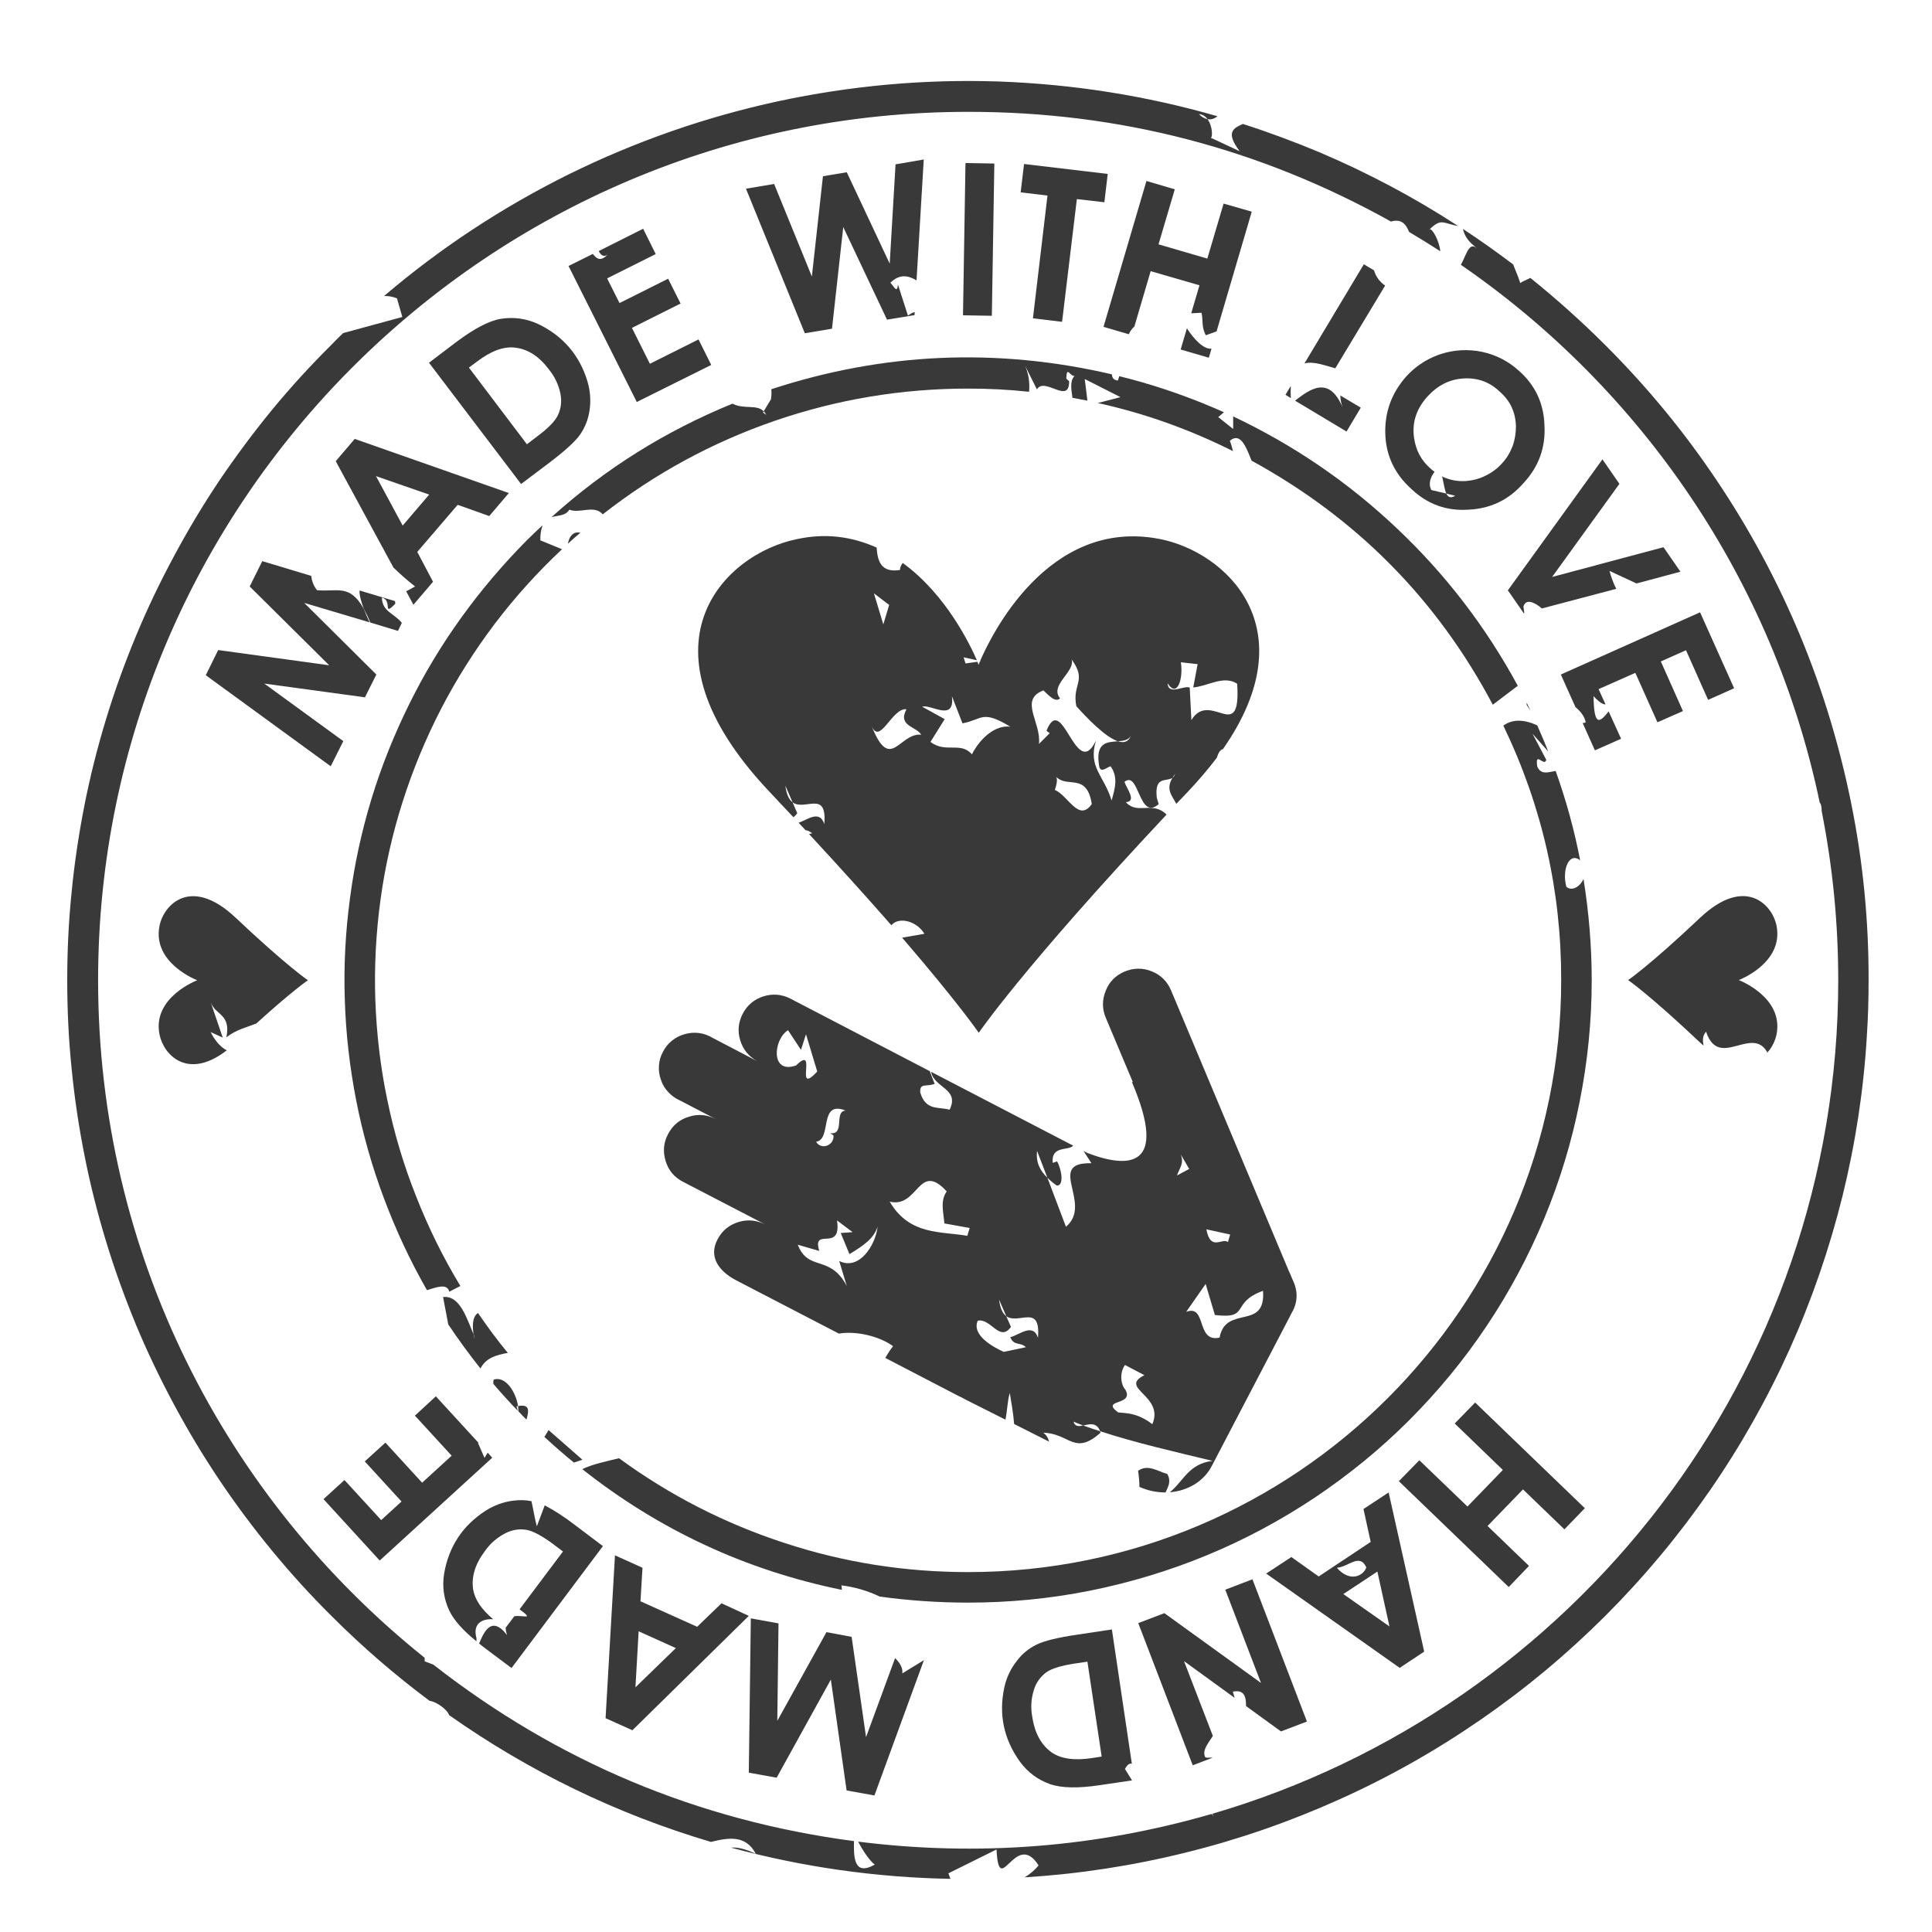 <svg xmlns="http://www.w3.org/2000/svg" xmlns:xlink="http://www.w3.org/1999/xlink" width="60" zoomAndPan="magnify" viewBox="0 0 45 45" height="60" preserveAspectRatio="xMidYMid meet" version="1.0"><defs><clipPath id="1e13a5d3e7"><path d="M 1.547 1 L 43.547 1 L 43.547 44 L 1.547 44 Z M 1.547 1 " clip-rule="nonzero"/></clipPath></defs><path fill="#393939" d="M 4.906 24.039 L 5.188 24.168 L 4.91 23.352 C 5.023 23.648 5.383 23.621 5.273 24.16 C 5.512 23.977 5.754 23.926 5.969 23.84 C 6.812 23.074 7.172 22.832 7.172 22.832 C 7.172 22.832 6.68 22.5 5.488 21.375 C 4.457 20.402 3.816 21.059 3.715 21.566 C 3.543 22.434 4.594 22.832 4.594 22.832 C 4.594 22.832 3.543 23.227 3.715 24.094 C 3.809 24.57 4.371 25.168 5.281 24.465 C 5.145 24.391 5.016 24.258 4.906 24.039 Z M 4.906 24.039 " fill-opacity="1" fill-rule="nonzero"/><path fill="#393939" d="M 39.605 24.289 C 39.633 24.312 39.656 24.332 39.68 24.355 C 39.656 24.23 39.652 24.125 39.738 24.031 C 39.91 24.547 40.238 24.414 40.555 24.332 C 40.793 24.273 41.02 24.242 41.168 24.52 L 41.18 24.508 L 41.172 24.488 L 41.191 24.488 C 41.285 24.371 41.348 24.238 41.379 24.094 C 41.551 23.227 40.5 22.828 40.5 22.828 C 40.496 22.828 41.551 22.434 41.379 21.562 C 41.277 21.055 40.637 20.402 39.605 21.371 C 38.414 22.496 37.922 22.828 37.922 22.828 C 37.922 22.828 38.414 23.164 39.605 24.289 Z M 39.605 24.289 " fill-opacity="1" fill-rule="nonzero"/><path fill="#393939" d="M 11.828 31.512 C 11.582 31.215 11.352 30.902 11.133 30.582 C 10.984 30.68 11.008 30.941 11.031 31.082 C 11.031 31.086 11.035 31.09 11.039 31.094 C 11.07 31.215 11.051 31.176 11.031 31.082 C 10.879 30.73 10.715 30.16 10.32 30.211 L 10.441 30.848 C 10.676 31.199 10.926 31.543 11.191 31.875 C 11.316 31.629 11.559 31.559 11.828 31.512 Z M 11.828 31.512 " fill-opacity="1" fill-rule="nonzero"/><path fill="#393939" d="M 35.016 16.902 C 35.918 18.773 36.367 20.754 36.363 22.832 C 36.363 30.434 30.168 36.617 22.551 36.617 C 21.086 36.617 19.66 36.395 18.27 35.938 C 16.879 35.484 15.598 34.828 14.418 33.965 C 14.121 34.039 13.816 34.098 13.562 34.219 C 15.355 35.637 17.371 36.574 19.609 37.031 C 19.609 36.996 19.605 36.961 19.598 36.926 C 19.91 36.965 20.207 37.051 20.492 37.188 C 21.176 37.281 21.859 37.328 22.547 37.328 C 23.5 37.328 24.445 37.238 25.383 37.051 C 26.316 36.863 27.227 36.59 28.105 36.227 C 28.988 35.863 29.824 35.414 30.617 34.887 C 31.41 34.355 32.145 33.758 32.82 33.082 C 33.492 32.41 34.098 31.676 34.625 30.887 C 35.156 30.094 35.602 29.258 35.969 28.379 C 36.332 27.5 36.609 26.594 36.793 25.66 C 36.98 24.727 37.074 23.781 37.074 22.832 C 37.074 22.039 37.008 21.254 36.883 20.473 C 36.801 20.656 36.613 20.766 36.484 20.656 C 36.375 20.262 36.547 19.832 36.805 20.039 C 36.668 19.328 36.477 18.637 36.234 17.957 C 36.062 17.984 35.895 18.059 35.805 17.852 C 35.75 17.473 35.965 17.875 36.016 17.699 L 35.695 17.09 L 36.062 17.504 C 35.98 17.297 35.895 17.098 35.805 16.895 C 35.453 16.734 35.199 16.766 35.016 16.902 Z M 35.016 16.902 " fill-opacity="1" fill-rule="nonzero"/><path fill="#393939" d="M 13.227 12.664 C 13.32 12.578 13.418 12.492 13.516 12.41 C 13.348 12.367 13.258 12.5 13.227 12.664 Z M 13.227 12.664 " fill-opacity="1" fill-rule="nonzero"/><path fill="#393939" d="M 35.648 16.555 C 35.617 16.492 35.59 16.43 35.559 16.367 C 35.559 16.383 35.559 16.402 35.559 16.418 Z M 35.648 16.555 " fill-opacity="1" fill-rule="nonzero"/><path fill="#393939" d="M 10.465 30.086 L 10.723 29.953 C 10.316 29.281 9.973 28.582 9.688 27.855 C 9.398 27.125 9.176 26.379 9.02 25.613 C 8.859 24.848 8.77 24.07 8.742 23.289 C 8.715 22.508 8.758 21.73 8.863 20.953 C 8.969 20.18 9.141 19.418 9.379 18.672 C 9.617 17.926 9.914 17.207 10.273 16.512 C 10.633 15.816 11.051 15.156 11.523 14.531 C 11.996 13.906 12.52 13.328 13.09 12.793 L 12.586 12.586 C 12.582 12.465 12.598 12.348 12.637 12.234 C 12.516 12.348 12.395 12.461 12.277 12.578 C 11.719 13.141 11.207 13.742 10.746 14.383 C 10.281 15.027 9.875 15.703 9.527 16.41 C 9.176 17.121 8.883 17.852 8.652 18.609 C 8.422 19.367 8.254 20.137 8.152 20.922 C 8.047 21.703 8.004 22.492 8.031 23.281 C 8.055 24.074 8.145 24.855 8.297 25.633 C 8.449 26.41 8.664 27.168 8.941 27.906 C 9.219 28.648 9.551 29.363 9.945 30.051 C 10.203 29.969 10.414 29.895 10.465 30.086 Z M 10.465 30.086 " fill-opacity="1" fill-rule="nonzero"/><path fill="#393939" d="M 13.262 11.871 C 13.504 11.969 13.844 11.75 14.039 11.98 C 15.25 11.031 16.586 10.305 18.047 9.801 C 19.504 9.301 21.004 9.051 22.547 9.051 C 23.023 9.051 23.496 9.074 23.969 9.125 C 23.988 8.918 23.961 8.719 23.879 8.523 L 24.152 9.07 C 24.328 8.766 24.91 9.438 24.902 8.879 L 24.836 8.82 C 24.844 8.496 24.93 8.785 25.031 8.754 C 24.914 8.867 24.953 9.078 24.98 9.266 C 25.098 9.289 25.215 9.309 25.328 9.332 L 25.266 8.828 L 26.098 9.25 L 25.57 9.387 C 26.668 9.629 27.715 10.004 28.719 10.508 C 28.699 10.426 28.676 10.344 28.645 10.266 C 28.898 10.055 29.027 10.422 29.152 10.73 C 31.594 12.066 33.469 13.957 34.77 16.414 L 35.352 15.973 C 34.609 14.602 33.672 13.379 32.539 12.309 C 31.406 11.234 30.133 10.367 28.723 9.699 L 28.723 9.992 L 28.375 9.715 L 28.508 9.602 C 27.922 9.34 27.32 9.117 26.707 8.934 C 26.707 8.938 26.707 8.941 26.707 8.949 L 26.695 8.93 C 26.488 8.871 26.277 8.812 26.07 8.762 L 26.039 8.863 C 25.949 8.855 25.902 8.809 25.898 8.719 C 23.219 8.094 20.574 8.211 17.965 9.066 C 17.973 9.145 17.969 9.223 17.957 9.301 L 17.789 9.578 C 17.812 9.605 17.832 9.633 17.848 9.664 L 17.773 9.609 L 17.789 9.582 C 17.629 9.41 17.328 9.543 17.062 9.402 C 15.5 10.039 14.094 10.918 12.844 12.047 C 12.992 12 13.168 12.023 13.262 11.871 Z M 13.262 11.871 " fill-opacity="1" fill-rule="nonzero"/><path fill="#393939" d="M 12.777 33.309 L 12.68 33.469 C 12.906 33.676 13.133 33.875 13.367 34.066 L 13.566 34 Z M 12.777 33.309 " fill-opacity="1" fill-rule="nonzero"/><path fill="#393939" d="M 12.066 32.75 C 12.02 32.434 11.781 32.043 11.5 32.133 C 11.488 32.164 11.488 32.199 11.492 32.234 C 11.672 32.445 11.863 32.656 12.059 32.859 L 12.031 32.758 Z M 12.066 32.75 " fill-opacity="1" fill-rule="nonzero"/><path fill="#393939" d="M 12.066 32.75 C 12.07 32.793 12.074 32.832 12.074 32.871 C 12.137 32.938 12.199 33.004 12.262 33.066 C 12.32 32.863 12.348 32.699 12.066 32.75 Z M 12.066 32.75 " fill-opacity="1" fill-rule="nonzero"/><g clip-path="url(#1e13a5d3e7)"><path fill="#393939" d="M 43.484 24.105 C 43.512 23.684 43.523 23.258 43.523 22.832 C 43.527 21.457 43.395 20.094 43.125 18.746 C 42.855 17.398 42.461 16.086 41.934 14.816 C 41.406 13.547 40.758 12.34 39.992 11.199 C 39.227 10.055 38.355 9 37.379 8.027 C 36.828 7.477 36.25 6.961 35.645 6.473 C 35.559 6.52 35.469 6.547 35.41 6.594 C 35.355 6.414 35.285 6.277 35.246 6.16 C 34.863 5.871 34.473 5.594 34.074 5.332 C 34.137 5.602 34.312 5.695 34.414 5.801 C 34.223 5.605 34.164 5.914 34.027 6.168 C 38.242 9.07 41.309 13.527 42.387 18.703 L 42.406 18.719 C 42.422 18.77 42.43 18.824 42.43 18.879 C 42.43 18.883 42.43 18.887 42.43 18.891 C 42.688 20.191 42.816 21.504 42.816 22.832 C 42.816 32.012 36.652 39.785 28.238 42.246 C 28.246 42.266 28.258 42.285 28.266 42.305 L 28.223 42.25 C 25.523 43.031 22.777 43.246 19.988 42.895 C 20.098 43.109 20.262 43.348 20.375 43.43 C 19.887 43.707 19.883 43.258 19.891 42.883 C 16.25 42.402 12.984 41.031 10.094 38.773 L 9.891 38.695 L 9.891 38.613 C 5.254 34.902 2.285 29.207 2.285 22.832 C 2.285 11.68 11.375 2.605 22.547 2.605 C 26.055 2.602 29.336 3.453 32.398 5.16 C 32.637 5.09 32.746 5.215 32.82 5.402 C 33.066 5.547 33.309 5.699 33.547 5.852 C 33.527 5.621 33.367 5.324 33.301 5.34 L 33.281 5.359 C 33.285 5.348 33.293 5.34 33.301 5.34 C 33.566 5.078 33.609 5.199 33.965 5.266 C 32.934 4.594 31.848 4.02 30.715 3.539 C 30.133 3.297 29.547 3.078 28.949 2.887 C 28.738 2.984 28.531 3.07 28.875 3.523 L 28.199 3.207 C 28.199 3.207 28.195 3.207 28.191 3.203 L 28.199 3.207 C 28.246 3.215 28.25 2.941 28.125 2.777 C 28.047 2.758 27.98 2.719 27.926 2.656 C 28.012 2.668 28.078 2.707 28.125 2.777 C 28.215 2.789 28.289 2.766 28.355 2.707 C 26.691 2.227 24.992 1.961 23.262 1.898 C 21.527 1.84 19.816 1.996 18.121 2.359 C 16.426 2.727 14.805 3.293 13.25 4.059 C 11.699 4.828 10.262 5.773 8.945 6.895 C 9.051 6.891 9.148 6.91 9.246 6.949 L 9.371 7.383 L 7.992 7.758 C 7.898 7.848 7.809 7.938 7.719 8.031 C 7.23 8.516 6.77 9.02 6.332 9.551 C 5.898 10.082 5.488 10.633 5.105 11.199 C 4.723 11.77 4.371 12.359 4.047 12.965 C 3.723 13.566 3.426 14.188 3.164 14.82 C 2.902 15.453 2.668 16.098 2.469 16.754 C 2.27 17.41 2.102 18.074 1.969 18.746 C 1.836 19.422 1.734 20.098 1.668 20.781 C 1.598 21.465 1.566 22.148 1.566 22.832 C 1.566 23.52 1.598 24.203 1.668 24.887 C 1.734 25.566 1.836 26.246 1.969 26.918 C 2.102 27.59 2.27 28.254 2.469 28.91 C 2.668 29.566 2.902 30.211 3.164 30.848 C 3.426 31.48 3.723 32.098 4.047 32.703 C 4.371 33.309 4.723 33.895 5.105 34.465 C 5.488 35.035 5.898 35.586 6.332 36.113 C 6.77 36.645 7.23 37.152 7.719 37.637 C 8.434 38.352 9.195 39.012 10.008 39.617 L 10.012 39.617 C 10.145 39.633 10.406 39.797 10.461 39.949 C 12.332 41.266 14.363 42.25 16.559 42.902 C 16.957 42.805 17.367 42.727 17.605 43.18 C 17.352 43.059 17.172 43.023 17.027 43.035 C 18.699 43.488 20.402 43.73 22.137 43.762 L 22.09 43.633 L 23.211 43.078 C 23.27 44.258 23.648 42.598 24.191 43.449 C 24.098 43.562 23.988 43.652 23.867 43.727 C 25.133 43.648 26.379 43.457 27.609 43.152 C 28.844 42.848 30.035 42.434 31.191 41.914 C 32.348 41.395 33.449 40.773 34.492 40.051 C 35.535 39.332 36.504 38.523 37.398 37.629 C 38.297 36.73 39.102 35.762 39.824 34.719 C 40.543 33.68 41.164 32.578 41.684 31.426 C 42.203 30.27 42.613 29.078 42.918 27.848 C 43.219 26.621 43.41 25.375 43.484 24.109 L 43.473 24.094 Z M 43.484 24.105 " fill-opacity="1" fill-rule="nonzero"/></g><path fill="#393939" d="M 7.996 17.262 L 6.156 15.922 L 8.5 16.242 L 8.766 15.711 L 7.086 14.043 L 8.609 14.496 C 8.566 14.406 8.516 14.293 8.473 14.18 C 8.141 13.59 7.852 13.793 7.383 13.746 C 7.305 13.645 7.262 13.535 7.25 13.414 L 6.109 13.07 L 5.816 13.66 L 7.668 15.496 L 5.082 15.141 L 4.793 15.727 L 7.703 17.848 Z M 7.996 17.262 " fill-opacity="1" fill-rule="nonzero"/><path fill="#393939" d="M 8.895 13.918 C 9.152 13.988 8.902 14.375 9.207 14.062 C 9.207 14.043 9.203 14.02 9.199 14 L 8.375 13.754 C 8.367 13.859 8.414 14.02 8.473 14.18 C 8.531 14.285 8.582 14.391 8.625 14.5 L 9.27 14.695 L 9.359 14.508 C 9.188 14.289 8.898 14.246 8.895 13.918 Z M 8.895 13.918 " fill-opacity="1" fill-rule="nonzero"/><path fill="#393939" d="M 9.461 13.773 L 9.629 14.086 L 10.086 13.551 L 9.719 12.855 L 10.66 11.758 L 11.395 12.02 L 11.852 11.484 L 8.262 10.223 L 7.82 10.742 L 9.164 13.219 C 9.324 13.375 9.492 13.523 9.668 13.66 Z M 9.379 12.242 L 8.758 11.09 L 9.996 11.52 Z M 9.379 12.242 " fill-opacity="1" fill-rule="nonzero"/><path fill="#393939" d="M 12.785 10.785 C 13.152 10.508 13.391 10.289 13.504 10.133 C 13.625 9.961 13.699 9.773 13.73 9.57 C 13.766 9.34 13.75 9.113 13.684 8.887 C 13.5 8.273 13.113 7.824 12.535 7.547 C 12.258 7.418 11.965 7.379 11.664 7.426 C 11.387 7.473 11.043 7.656 10.629 7.965 L 9.992 8.449 L 12.137 11.273 Z M 11.105 8.426 C 11.438 8.172 11.738 8.062 12.004 8.098 C 12.297 8.133 12.559 8.301 12.785 8.605 C 12.922 8.773 13.012 8.965 13.055 9.176 C 13.086 9.348 13.07 9.508 12.996 9.668 C 12.93 9.809 12.77 9.973 12.523 10.156 L 12.273 10.348 L 10.922 8.562 Z M 11.105 8.426 " fill-opacity="1" fill-rule="nonzero"/><path fill="#393939" d="M 14.832 9.363 L 16.566 8.5 L 16.27 7.906 L 15.137 8.473 L 14.719 7.637 L 15.852 7.07 L 15.562 6.492 L 14.43 7.059 L 14.141 6.484 L 15.273 5.918 L 14.98 5.328 L 13.945 5.848 C 13.992 5.938 14.055 5.996 14.152 5.934 C 13.992 6.09 13.902 6.039 13.809 5.914 L 13.242 6.195 Z M 14.832 9.363 " fill-opacity="1" fill-rule="nonzero"/><path fill="#393939" d="M 19.379 7.656 L 19.641 5.289 L 20.66 7.445 L 21.301 7.34 L 21.305 7.266 C 21.246 7.285 21.195 7.316 21.148 7.352 L 20.914 6.625 C 20.898 6.863 20.809 6.648 20.738 6.586 C 20.953 6.375 21.152 6.414 21.348 6.531 L 21.516 3.715 L 20.859 3.828 L 20.723 6.141 L 19.723 4.012 L 19.168 4.105 L 18.91 6.441 L 18.031 4.285 L 17.375 4.395 L 18.746 7.762 Z M 19.379 7.656 " fill-opacity="1" fill-rule="nonzero"/><path fill="#393939" d="M 22.43 7.344 L 22.488 3.797 L 23.16 3.809 L 23.102 7.355 Z M 22.43 7.344 " fill-opacity="1" fill-rule="nonzero"/><path fill="#393939" d="M 24.059 7.414 L 24.738 7.496 L 25.082 4.637 L 25.723 4.711 L 25.801 4.051 L 23.852 3.82 L 23.773 4.48 L 24.398 4.555 Z M 24.059 7.414 " fill-opacity="1" fill-rule="nonzero"/><path fill="#393939" d="M 27.645 7.648 L 27.5 8.141 L 28.156 8.332 L 28.219 8.121 C 28.031 8.141 27.809 7.898 27.645 7.648 Z M 27.645 7.648 " fill-opacity="1" fill-rule="nonzero"/><path fill="#393939" d="M 26.422 7.605 L 26.801 6.316 L 27.938 6.645 L 27.746 7.297 L 27.984 7.285 C 28.027 7.43 27.977 7.609 28.086 7.809 L 28.336 7.719 L 29.156 4.93 L 28.5 4.742 L 28.121 6.023 L 26.984 5.691 L 27.363 4.41 L 26.703 4.215 L 25.703 7.613 L 26.293 7.785 C 26.32 7.719 26.363 7.656 26.422 7.605 Z M 26.422 7.605 " fill-opacity="1" fill-rule="nonzero"/><path fill="#393939" d="M 31.273 9.492 C 30.949 8.719 30.492 9.082 30.164 9.332 L 31.363 10.051 L 31.695 9.496 L 31.219 9.211 C 31.223 9.309 31.238 9.402 31.273 9.492 Z M 31.273 9.492 " fill-opacity="1" fill-rule="nonzero"/><path fill="#393939" d="M 30.066 8.988 L 29.941 9.195 L 30.066 9.273 C 30.059 9.176 30.059 9.082 30.066 8.988 Z M 30.066 8.988 " fill-opacity="1" fill-rule="nonzero"/><path fill="#393939" d="M 30.383 8.465 C 30.602 8.406 30.887 8.523 31.102 8.578 L 32.262 6.652 C 32.133 6.562 32.047 6.445 32.004 6.297 L 31.766 6.156 Z M 30.383 8.465 " fill-opacity="1" fill-rule="nonzero"/><path fill="#393939" d="M 33.559 8.246 C 33.164 8.379 32.844 8.617 32.605 8.957 C 32.363 9.301 32.254 9.684 32.266 10.102 C 32.281 10.609 32.484 11.043 32.883 11.398 C 33.254 11.746 33.695 11.906 34.203 11.871 C 34.719 11.848 35.145 11.641 35.484 11.254 C 35.84 10.871 36.004 10.422 35.973 9.902 C 35.957 9.395 35.758 8.969 35.375 8.633 C 35.129 8.41 34.844 8.266 34.52 8.195 C 34.195 8.129 33.875 8.145 33.559 8.246 Z M 34.926 9.117 C 35.176 9.332 35.301 9.602 35.309 9.93 C 35.309 10.09 35.285 10.242 35.23 10.395 C 35.172 10.543 35.094 10.676 34.984 10.793 C 34.879 10.91 34.754 11.004 34.613 11.074 C 34.469 11.148 34.32 11.188 34.16 11.203 C 33.961 11.219 33.77 11.184 33.59 11.098 C 33.625 11.242 33.645 11.402 33.688 11.496 L 33.895 11.547 C 33.785 11.613 33.727 11.578 33.688 11.496 L 33.34 11.414 C 33.258 11.266 33.324 11.109 33.414 10.988 C 33.379 10.965 33.348 10.941 33.32 10.914 C 33.105 10.727 32.98 10.492 32.938 10.211 C 32.883 9.855 32.984 9.531 33.246 9.238 C 33.484 8.977 33.762 8.836 34.078 8.816 C 34.406 8.793 34.688 8.891 34.926 9.117 Z M 34.926 9.117 " fill-opacity="1" fill-rule="nonzero"/><path fill="#393939" d="M 35.492 14.285 L 35.504 14.281 C 35.5 14.238 35.492 14.188 35.484 14.129 C 35.539 13.938 35.734 14.02 35.914 14.172 L 37.645 13.715 C 37.578 13.582 37.527 13.441 37.488 13.297 L 38.117 13.59 L 39.141 13.316 L 38.746 12.746 L 36.152 13.438 L 37.719 11.27 L 37.324 10.699 L 35.121 13.75 Z M 35.492 14.285 " fill-opacity="1" fill-rule="nonzero"/><path fill="#393939" d="M 36.934 16.828 C 36.91 16.836 36.887 16.84 36.863 16.84 L 37.148 17.477 L 37.758 17.207 L 37.469 16.57 C 37.281 16.801 37.125 16.977 37.117 16.215 C 37.254 16.363 37.34 16.41 37.395 16.406 L 37.234 16.051 L 38.09 15.672 L 38.605 16.824 L 39.199 16.562 L 38.684 15.406 L 39.27 15.145 L 39.785 16.301 L 40.391 16.031 L 39.598 14.262 L 36.355 15.711 L 36.695 16.469 C 36.812 16.57 36.91 16.68 36.934 16.828 Z M 36.934 16.828 " fill-opacity="1" fill-rule="nonzero"/><path fill="#393939" d="M 33.883 33.156 L 35.004 34.238 L 34.18 35.09 L 33.059 34.012 L 32.582 34.5 L 35.141 36.965 L 35.613 36.473 L 34.648 35.543 L 35.473 34.691 L 36.438 35.621 L 36.914 35.129 L 34.359 32.668 Z M 33.883 33.156 " fill-opacity="1" fill-rule="nonzero"/><path fill="#393939" d="M 33.172 38.469 L 32.344 34.762 L 31.758 35.148 L 31.926 35.914 L 30.715 36.719 L 30.078 36.266 L 29.492 36.652 L 32.602 38.848 Z M 31.137 36.516 C 31.398 36.504 31.668 36.164 31.824 36.508 C 31.766 36.688 31.457 36.879 31.137 36.516 Z M 31.289 37.129 L 32.082 36.605 L 32.363 37.883 Z M 31.289 37.129 " fill-opacity="1" fill-rule="nonzero"/><path fill="#393939" d="M 28.07 40.926 C 28 40.77 28.125 40.625 28.25 40.434 L 27.578 38.691 L 28.758 39.547 L 28.715 39.402 C 28.984 39.348 29.023 39.52 29.023 39.738 L 29.836 40.328 L 30.441 40.098 L 29.172 36.785 L 28.539 37.027 L 29.371 39.199 L 27.121 37.574 L 26.512 37.805 L 27.781 41.117 L 28.242 40.941 C 28.176 40.93 28.113 40.957 28.07 40.926 Z M 28.07 40.926 " fill-opacity="1" fill-rule="nonzero"/><path fill="#393939" d="M 26.363 41.082 L 25.898 37.953 L 25.094 38.074 C 24.637 38.141 24.32 38.219 24.145 38.305 C 23.961 38.395 23.805 38.523 23.68 38.691 C 23.535 38.875 23.441 39.082 23.391 39.309 C 23.258 39.938 23.383 40.516 23.758 41.035 C 23.938 41.281 24.176 41.457 24.465 41.559 C 24.73 41.648 25.121 41.656 25.629 41.578 L 26.367 41.469 L 26.203 41.203 C 26.258 41.098 26.312 41.066 26.363 41.082 Z M 25.434 40.949 C 25.016 41.012 24.699 40.965 24.484 40.809 C 24.246 40.633 24.098 40.359 24.043 39.988 C 24.004 39.773 24.016 39.566 24.082 39.359 C 24.133 39.191 24.23 39.059 24.367 38.953 C 24.496 38.863 24.711 38.797 25.016 38.75 L 25.328 38.703 L 25.66 40.914 Z M 25.434 40.949 " fill-opacity="1" fill-rule="nonzero"/><path fill="#393939" d="M 20.848 38.621 L 20.172 40.461 L 19.836 38.125 L 19.25 38.016 L 18.105 40.082 L 18.133 37.812 L 17.488 37.695 L 17.441 41.289 L 18.09 41.406 L 19.352 39.121 L 19.719 41.703 L 20.367 41.82 L 21.52 38.668 L 21.016 38.977 C 21.035 38.855 20.961 38.73 20.848 38.621 Z M 20.848 38.621 " fill-opacity="1" fill-rule="nonzero"/><path fill="#393939" d="M 16.805 37.344 L 16.238 37.891 L 14.918 37.297 L 14.965 36.516 L 14.324 36.227 L 14.105 40.02 L 14.73 40.301 L 17.441 37.637 Z M 14.801 39.301 L 14.875 37.996 L 15.742 38.387 Z M 14.801 39.301 " fill-opacity="1" fill-rule="nonzero"/><path fill="#393939" d="M 12.688 35.062 L 12.504 35.551 C 12.457 35.383 12.426 35.176 12.379 34.965 C 12.242 34.938 12.102 34.934 11.961 34.953 C 11.73 34.98 11.516 35.059 11.316 35.184 C 10.777 35.531 10.453 36.02 10.344 36.656 C 10.297 36.957 10.336 37.246 10.469 37.523 C 10.574 37.738 10.781 37.973 11.098 38.23 C 11.098 38.207 11.098 38.184 11.098 38.156 C 11 37.801 11.25 37.699 11.488 37.715 C 11.215 37.488 11.059 37.254 11.02 37.02 C 10.977 36.727 11.066 36.43 11.293 36.129 C 11.418 35.949 11.578 35.812 11.773 35.711 C 11.926 35.633 12.09 35.605 12.262 35.633 C 12.414 35.66 12.613 35.766 12.863 35.949 L 13.113 36.137 L 12.102 37.484 C 12.453 37.746 12.195 37.613 11.98 37.645 L 11.777 37.914 C 11.781 37.973 11.793 38.031 11.809 38.086 C 11.43 37.578 11.242 38.086 11.16 38.281 C 11.195 38.312 11.234 38.34 11.273 38.371 L 11.914 38.852 L 14.043 36.012 L 13.395 35.523 C 13.172 35.352 12.938 35.195 12.688 35.062 Z M 12.688 35.062 " fill-opacity="1" fill-rule="nonzero"/><path fill="#393939" d="M 11.359 33.836 L 11.285 33.957 L 11.133 33.609 L 11.148 33.609 L 10.152 32.523 L 9.664 32.973 L 10.52 33.906 L 9.832 34.535 L 8.977 33.602 L 8.496 34.039 L 9.352 34.973 L 8.879 35.406 L 8.023 34.473 L 7.535 34.918 L 8.844 36.348 L 11.465 33.953 Z M 11.359 33.836 " fill-opacity="1" fill-rule="nonzero"/><path fill="#393939" d="M 30.086 29.758 C 30.07 29.711 30.047 29.66 30.023 29.613 L 27.277 23.07 C 27.188 22.859 27.039 22.711 26.828 22.625 C 26.617 22.539 26.406 22.543 26.195 22.629 C 25.984 22.719 25.836 22.867 25.754 23.078 C 25.668 23.289 25.668 23.5 25.758 23.711 L 26.387 25.207 L 26.363 25.199 C 27.227 27.223 26.281 27.219 25.328 26.855 L 25.238 26.809 L 25.422 27.094 C 24.344 27.066 25.469 28.039 24.828 28.574 L 24.395 27.43 C 24.242 27.285 24.121 27.09 24.156 26.809 L 24.395 27.43 C 24.461 27.496 24.535 27.559 24.613 27.613 C 24.785 27.629 24.734 27.25 24.621 27.051 L 24.52 27.086 C 24.477 26.672 24.891 26.812 24.996 26.684 L 21.688 24.965 C 21.75 25.336 22.363 25.359 22.117 25.848 C 21.871 25.773 21.562 25.883 21.434 25.445 C 21.422 25.215 21.566 25.32 21.77 25.246 L 21.656 24.949 L 18.406 23.258 C 18.203 23.156 17.996 23.141 17.781 23.207 C 17.566 23.277 17.406 23.41 17.301 23.609 C 17.195 23.812 17.176 24.02 17.242 24.234 C 17.309 24.449 17.441 24.609 17.641 24.719 L 16.602 24.176 C 16.504 24.117 16.398 24.078 16.285 24.062 C 16.172 24.047 16.062 24.055 15.953 24.086 C 15.84 24.117 15.742 24.168 15.652 24.238 C 15.562 24.312 15.492 24.398 15.441 24.5 C 15.387 24.598 15.355 24.707 15.348 24.82 C 15.34 24.934 15.355 25.043 15.395 25.152 C 15.43 25.262 15.488 25.355 15.566 25.438 C 15.645 25.523 15.734 25.586 15.84 25.633 L 16.672 26.066 C 16.469 25.961 16.258 25.941 16.043 26.012 C 15.824 26.078 15.664 26.215 15.559 26.418 C 15.453 26.617 15.438 26.828 15.504 27.043 C 15.57 27.262 15.707 27.422 15.91 27.527 L 17.824 28.52 C 17.621 28.418 17.41 28.398 17.195 28.465 C 16.977 28.535 16.816 28.668 16.711 28.871 C 16.5 29.273 16.742 29.609 17.145 29.82 L 19.539 31.062 C 19.961 30.992 20.5 31.133 20.801 31.355 C 20.734 31.441 20.676 31.531 20.621 31.629 L 22.297 32.5 C 22.328 32.516 22.355 32.531 22.387 32.543 C 22.418 32.559 22.457 32.582 22.496 32.602 L 23.418 33.066 C 23.461 32.879 23.465 32.617 23.52 32.445 C 23.551 32.641 23.602 32.91 23.621 33.168 L 24.434 33.578 C 24.414 33.492 24.371 33.422 24.301 33.371 C 24.918 33.387 25.02 33.914 25.633 33.371 C 25.629 33.359 25.625 33.348 25.625 33.336 C 25.488 33.293 25.359 33.25 25.23 33.203 C 25.129 33.223 25.039 33.234 25.004 33.113 C 25.078 33.145 25.152 33.172 25.23 33.203 C 25.375 33.172 25.539 33.117 25.625 33.336 C 26.453 33.609 27.406 33.824 28.242 34.027 C 27.68 34.094 27.566 34.504 27.246 34.758 C 27.664 34.723 28.039 34.508 28.227 34.141 L 30.035 30.68 C 30.047 30.656 30.059 30.633 30.07 30.609 C 30.219 30.367 30.242 30.117 30.129 29.855 Z M 19.695 25.867 C 19.418 25.887 19.691 26.434 19.34 26.395 L 19.414 26.449 C 19.43 26.684 19.125 26.793 19.008 26.594 C 19.387 26.539 19.059 25.617 19.695 25.867 Z M 18.355 23.996 L 18.656 24.453 L 18.773 24.09 L 19.035 24.957 C 18.48 25.559 19.062 24.305 18.543 24.816 C 17.93 25.031 18.02 24.195 18.355 23.996 Z M 19.547 29.371 L 19.723 29.953 C 19.328 29.207 18.828 29.629 18.582 28.992 L 19.082 29.137 C 18.906 28.555 19.609 29.191 19.496 28.426 L 19.859 28.699 L 19.582 28.719 L 19.785 29.211 C 20.121 29.008 20.355 28.844 20.441 28.57 C 20.398 28.988 20.02 29.605 19.547 29.371 Z M 22.531 28.785 C 21.941 28.676 21.184 28.785 20.723 27.988 C 21.391 28.152 21.391 27.031 22.051 27.75 C 21.891 27.969 21.98 28.258 21.996 28.496 L 22.586 28.602 Z M 24.176 31.16 C 24.059 30.797 23.734 31.102 23.531 31.145 C 23.621 31.359 23.762 31.25 23.895 31.379 L 23.379 31.488 C 23.148 31.383 22.625 31.105 22.773 30.762 C 23.078 30.695 23.285 31.273 23.547 30.906 L 23.438 30.656 C 23.359 30.598 23.297 30.484 23.27 30.27 L 23.438 30.656 C 23.723 30.863 24.246 30.352 24.176 31.16 Z M 26.84 33.172 C 26.484 32.898 26.211 32.918 26.043 32.898 C 25.613 32.574 26.438 32.754 26.207 32.359 C 26.137 32.305 26.047 32.012 26.203 31.793 L 26.656 32.031 C 26.039 32.336 27.129 32.504 26.84 33.172 Z M 28.652 28.754 L 28.602 28.93 C 28.465 28.82 28.199 29.16 28.098 28.633 Z M 27.5 26.887 L 27.699 27.227 L 27.414 27.379 C 27.473 27.207 27.586 27.098 27.5 26.887 Z M 28.406 31.156 C 27.848 31.277 28.117 30.375 27.629 30.555 L 28.082 29.906 L 28.297 30.629 C 29.137 30.73 28.645 30.344 29.418 30.066 C 29.488 31.004 28.551 30.379 28.406 31.156 Z M 28.406 31.156 " fill-opacity="1" fill-rule="nonzero"/><path fill="#393939" d="M 27.188 34.332 C 26.949 34.262 26.734 34.098 26.508 34.258 C 26.527 34.383 26.539 34.508 26.539 34.633 C 26.734 34.719 26.938 34.762 27.148 34.762 C 27.211 34.621 27.285 34.5 27.188 34.332 Z M 27.188 34.332 " fill-opacity="1" fill-rule="nonzero"/><path fill="#393939" d="M 18.48 19.035 C 18.516 19.008 18.543 18.977 18.57 18.941 L 18.461 18.688 C 18.383 18.629 18.32 18.516 18.293 18.301 L 18.461 18.688 C 18.746 18.898 19.27 18.387 19.199 19.195 C 19.094 18.855 18.805 19.094 18.602 19.164 L 18.762 19.336 C 18.82 19.344 18.871 19.371 18.918 19.41 L 18.844 19.426 C 19.613 20.258 20.246 20.961 20.762 21.551 C 20.938 21.34 21.359 21.457 21.531 21.75 L 21.012 21.84 C 22.336 23.379 22.797 24.055 22.797 24.055 C 22.797 24.059 23.809 22.559 27.172 18.973 C 26.84 18.645 26.496 18.988 26.223 18.684 C 26.488 18.668 26.234 18.355 26.191 18.211 C 26.535 17.93 26.523 19.137 26.988 18.73 L 26.859 18.293 L 26.945 18.582 C 26.883 18.066 27.168 18.215 27.309 18.117 C 27.328 18.086 27.348 18.055 27.371 18.027 C 27.359 18.062 27.34 18.094 27.309 18.117 C 27.141 18.398 27.309 18.539 27.398 18.723 C 27.484 18.633 27.574 18.543 27.66 18.449 C 27.902 18.195 28.129 17.93 28.34 17.652 C 28.383 17.52 28.43 17.457 28.484 17.449 C 30.465 14.613 28.543 12.855 27.016 12.555 C 24.391 12.039 23.059 14.863 22.828 15.398 L 22.855 15.402 L 22.824 15.406 C 22.805 15.457 22.793 15.484 22.793 15.484 C 22.793 15.484 22.785 15.461 22.766 15.414 L 22.488 15.453 L 22.445 15.309 L 22.754 15.379 C 22.598 15.023 22.039 13.848 21.027 13.113 C 20.988 13.16 20.965 13.215 20.961 13.277 C 20.535 13.34 20.441 13.094 20.418 12.754 C 19.824 12.488 19.211 12.418 18.574 12.555 C 16.875 12.891 14.688 15.027 17.93 18.449 C 18.117 18.648 18.301 18.844 18.48 19.035 Z M 27.508 15.426 L 27.895 15.469 L 27.793 16.012 C 28.133 15.984 28.504 15.719 28.816 15.926 C 28.863 16.645 28.703 16.68 28.484 16.621 C 28.262 16.562 27.965 16.414 27.75 16.773 L 27.711 16.016 C 27.582 15.953 27.211 16.211 27.195 15.914 C 27.422 16.273 27.566 15.797 27.504 15.426 Z M 24.57 18.398 C 24.598 18.316 24.645 18.156 24.598 18.09 L 24.586 18.074 C 24.59 18.078 24.594 18.082 24.598 18.09 C 24.855 18.367 25.312 17.984 25.43 18.727 C 25.125 19.164 24.879 18.523 24.566 18.398 Z M 24.305 16.082 C 24.281 16.059 24.258 16.039 24.238 16.027 L 24.309 16.082 L 24.305 16.082 C 24.434 16.203 24.582 16.371 24.691 16.266 C 24.438 15.957 25.047 15.652 24.961 15.359 C 25.328 15.871 24.965 15.922 25.07 16.449 C 25.293 16.695 25.73 17.164 26.039 17.266 C 26.18 17.254 26.309 17.238 26.348 17.109 C 26.297 17.281 26.18 17.312 26.039 17.266 C 25.789 17.285 25.5 17.281 25.605 17.863 C 25.645 18.004 25.77 17.879 25.867 17.848 C 26.051 18.102 25.969 18.371 25.891 18.645 C 25.715 18.059 25.336 17.879 25.527 17.25 C 25.062 18.219 24.746 16.086 24.375 17.02 L 24.449 17.078 L 24.199 17.328 C 24.258 16.824 23.727 16.301 24.301 16.082 Z M 22.172 16.215 L 22.418 16.848 C 22.883 16.762 22.867 16.523 23.531 16.926 C 23.195 16.883 22.844 17.172 22.637 17.57 C 22.379 17.266 22.027 17.551 21.672 17.281 L 22.004 16.75 L 21.48 16.461 C 21.676 16.391 22.246 16.832 22.172 16.215 Z M 20.711 14.09 L 20.574 14.543 L 20.355 13.82 Z M 21.113 16.52 C 20.902 16.914 21.344 16.918 21.457 17.113 C 20.945 17.059 20.738 18.02 20.297 16.898 C 20.492 17.387 20.773 16.48 21.113 16.52 Z M 21.113 16.52 " fill-opacity="1" fill-rule="nonzero"/></svg>